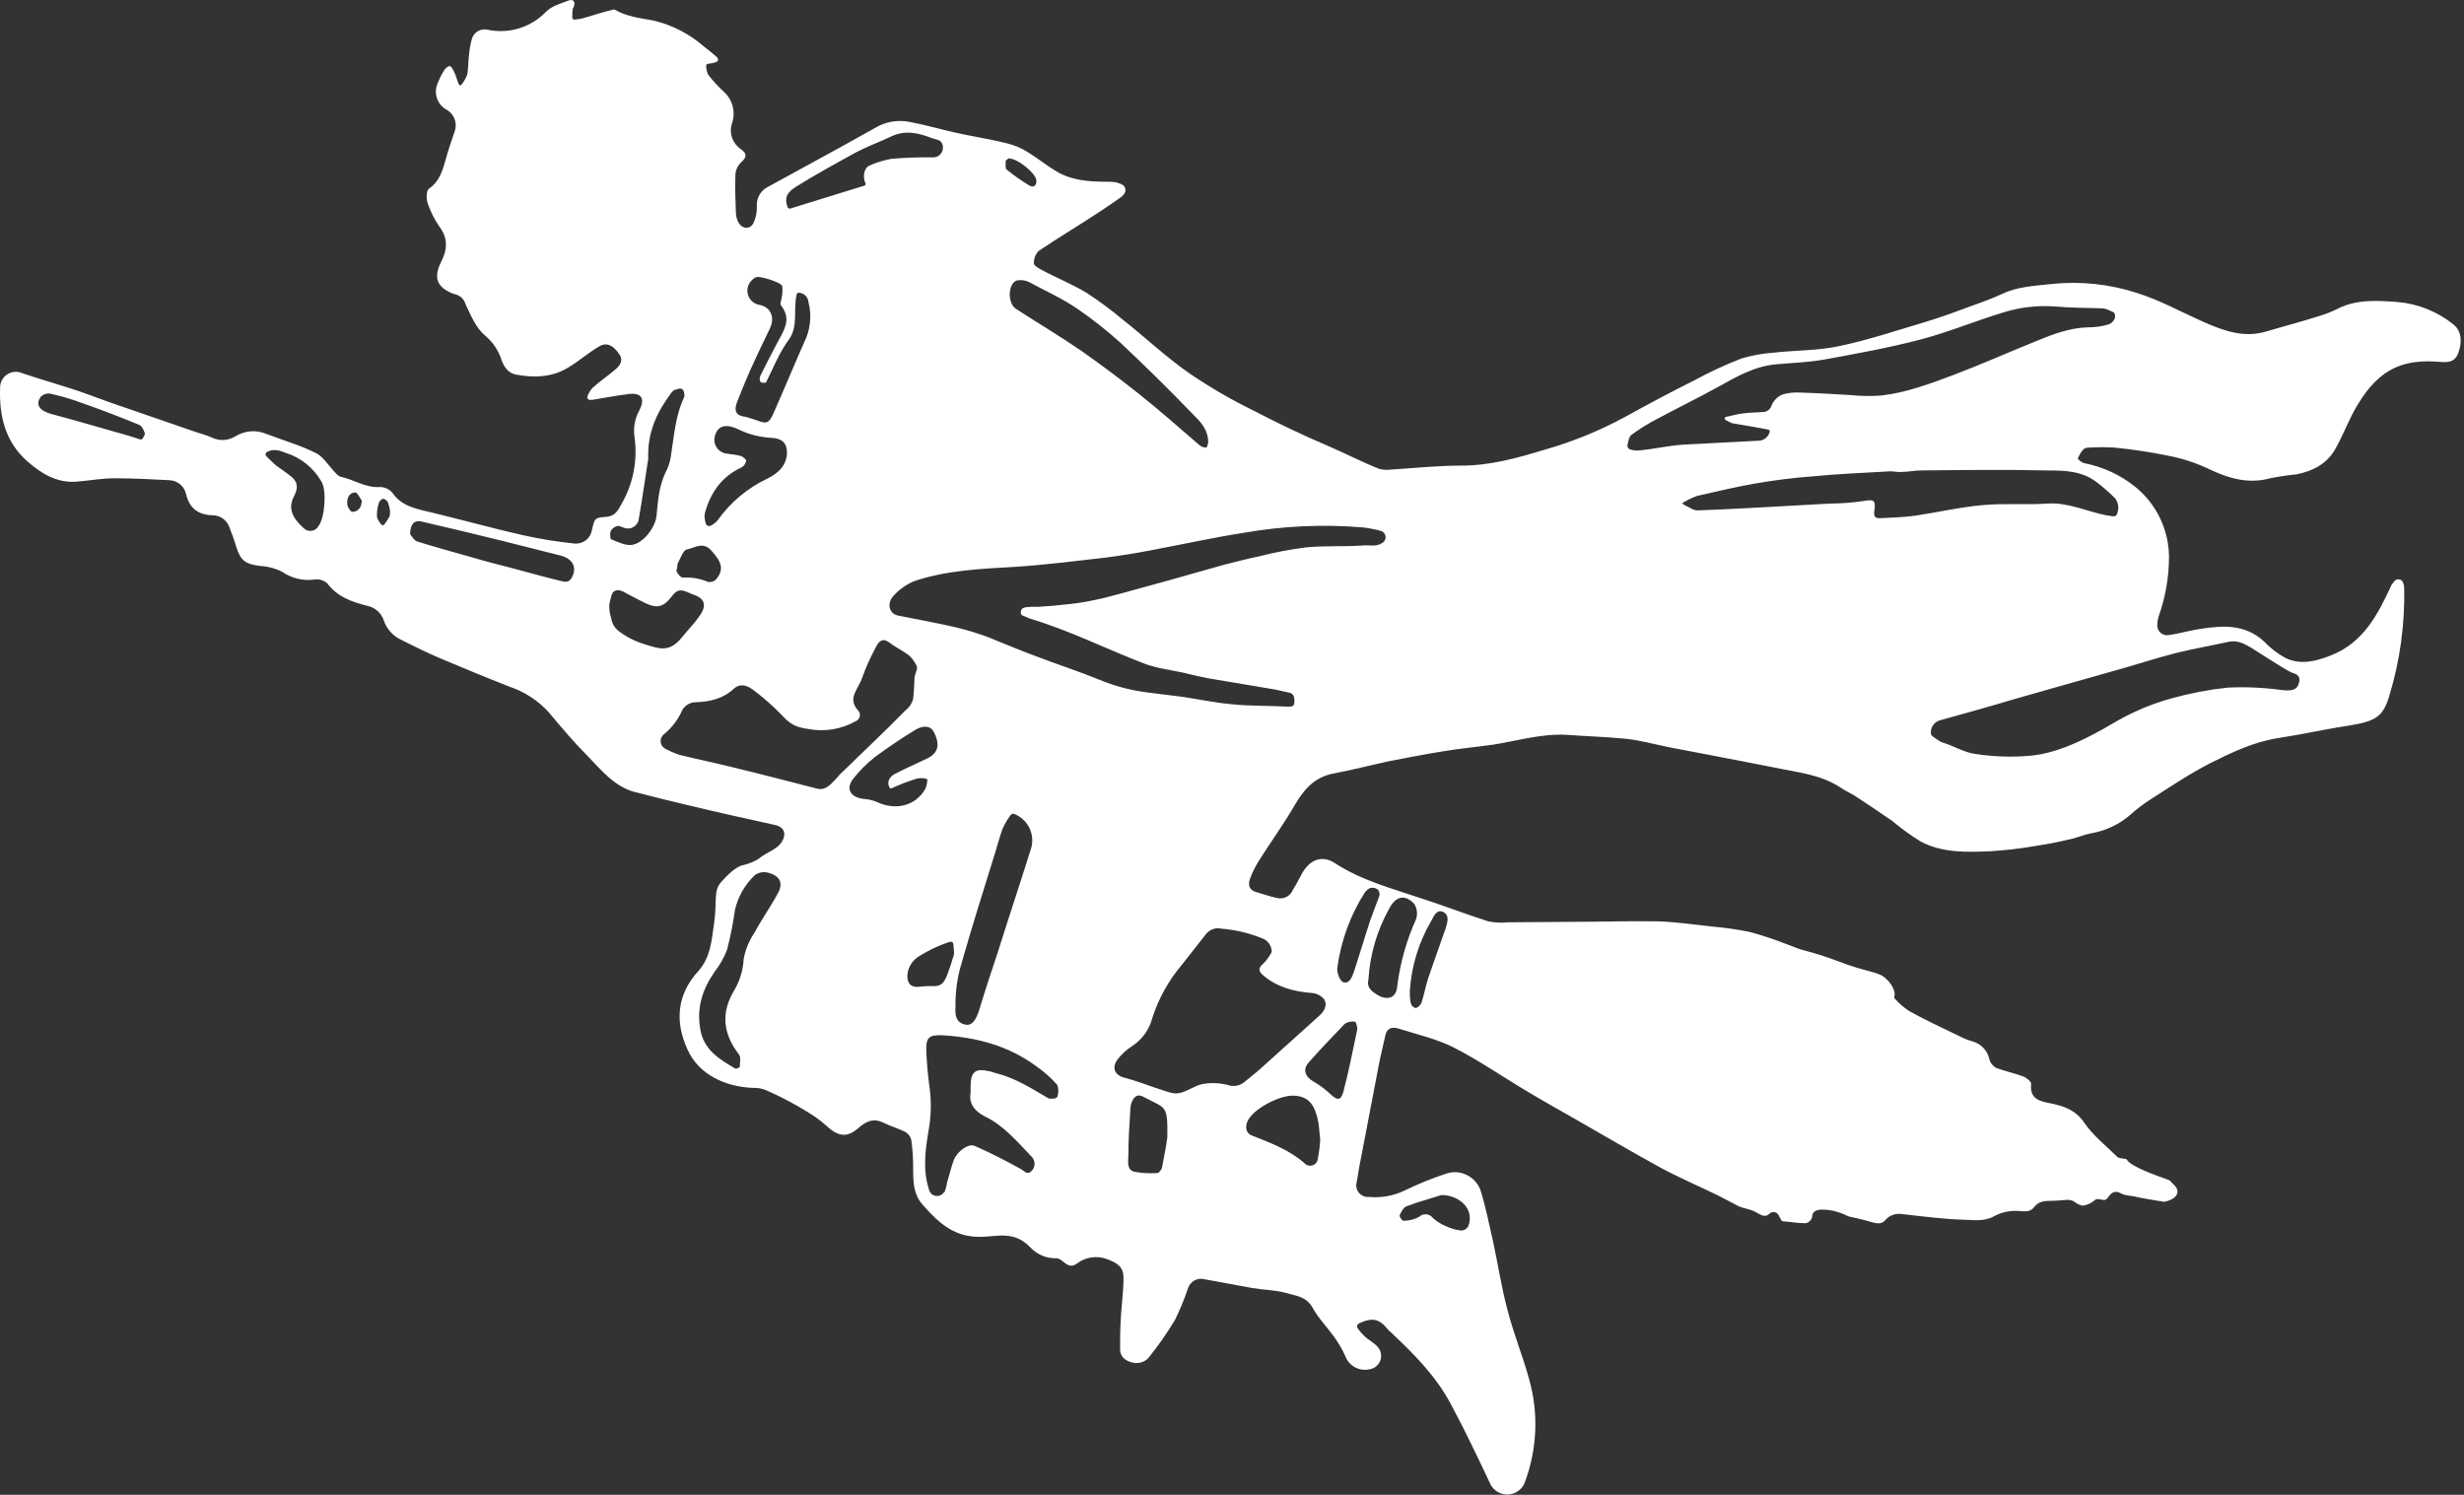 <svg width="506" height="307" viewBox="0 0 506 307" fill="none" xmlns="http://www.w3.org/2000/svg">
<rect x="0" y="0" width="506" height="307" fill="#333333" stroke="none"/>
<g clip-path="url(#clip0_509_2999)">
<path d="M503.82 66.624C500.531 63.979 496.527 62.377 492.32 62.024C488.22 61.724 483.92 61.424 480.02 63.424C478.897 63.993 477.726 64.462 476.52 64.824C472.82 66.024 468.92 67.024 465.22 68.124C460.72 69.424 456.62 67.924 452.52 66.124C448.02 64.124 443.72 61.724 439.02 60.224C433.321 58.346 427.288 57.699 421.32 58.324C417.82 58.724 414.32 58.824 411.02 60.424C408.62 61.524 406.02 62.424 403.52 63.324C400.62 64.424 397.72 65.424 394.72 66.324C389.02 68.024 383.32 69.924 377.52 71.124C373.22 72.024 368.72 71.924 364.32 72.424C362.049 72.572 359.802 72.975 357.62 73.624C354.296 74.92 351.057 76.423 347.92 78.124C343.12 80.524 338.42 83.024 333.72 85.624C328.516 88.453 323.016 90.7 317.32 92.324C311.72 94.024 306.12 95.624 300.12 95.624C295.32 95.624 290.62 96.124 285.82 96.424C284.988 96.543 284.141 96.509 283.32 96.324C279.72 94.924 276.32 93.124 272.82 91.624C267.62 89.424 262.42 86.924 257.42 84.324C252.879 82.106 248.501 79.566 244.32 76.724C239.42 73.324 235.12 69.224 230.42 65.524C228.096 63.581 225.659 61.778 223.12 60.124C220.12 58.324 216.82 57.024 213.72 55.324C213.12 55.024 212.22 54.424 212.32 54.024C212.307 53.561 212.389 53.1 212.561 52.67C212.733 52.24 212.991 51.85 213.32 51.524C217.32 48.824 221.52 46.324 225.62 43.624C227.12 42.624 228.62 41.624 230.02 40.624C230.92 40.024 231.42 39.224 230.92 38.324C230.62 37.824 229.72 37.624 229.12 37.424C228.457 37.339 227.789 37.305 227.12 37.324C223.52 37.324 219.92 37.024 216.82 35.124C214.82 33.924 213.02 32.424 211.02 31.224C209.702 30.381 208.247 29.771 206.72 29.424C203.22 28.524 199.62 28.024 196.12 27.224C193.02 26.524 189.92 25.624 186.72 25.024C184.274 24.554 181.741 25.018 179.62 26.324C172.32 30.424 164.92 34.424 157.62 38.424C156.931 38.784 156.359 39.332 155.969 40.005C155.579 40.678 155.389 41.447 155.42 42.224C155.489 43.464 155.249 44.701 154.72 45.824C154.02 47.224 152.32 47.024 151.62 45.624C151.303 45.005 151.132 44.321 151.12 43.624C151.02 41.024 150.92 38.524 151.02 35.924C151.039 35.433 151.155 34.951 151.361 34.505C151.567 34.059 151.859 33.657 152.22 33.324C153.42 32.224 153.42 31.524 152.12 30.624C151.285 30.056 150.658 29.232 150.333 28.276C150.009 27.319 150.004 26.283 150.32 25.324C150.712 24.194 150.759 22.974 150.457 21.816C150.154 20.659 149.515 19.618 148.62 18.824C147.452 17.755 146.381 16.584 145.42 15.324C145.16 14.76 145.024 14.146 145.02 13.524C145.02 13.324 145.12 13.124 145.32 13.124C145.72 13.024 146.12 13.024 146.52 12.924C146.844 12.853 147.15 12.717 147.42 12.524C147.46 12.385 147.462 12.238 147.427 12.098C147.392 11.957 147.321 11.829 147.22 11.724C146.32 10.924 145.42 10.224 144.52 9.524C141.567 6.949 138.033 5.13 134.22 4.224C131.52 3.724 128.72 3.424 126.32 2.024C126.228 1.975 126.125 1.949 126.02 1.949C125.916 1.949 125.813 1.975 125.72 2.024C123.72 2.524 121.82 3.124 119.82 3.724C119.23 3.873 118.628 3.973 118.02 4.024C117.901 4.036 117.782 4.001 117.689 3.926C117.595 3.852 117.535 3.743 117.52 3.624C117.504 3.023 117.537 2.421 117.62 1.824C117.62 1.724 117.82 1.524 117.82 1.424C118.22 0.324 117.72 -0.276 116.72 0.124C115.12 0.724 113.32 1.224 112.12 2.424C110.61 3.994 108.727 5.157 106.646 5.804C104.565 6.451 102.355 6.561 100.22 6.124C99.544 5.939 98.823 6.024 98.208 6.359C97.592 6.695 97.131 7.256 96.92 7.924C96.615 9.003 96.414 10.108 96.32 11.224C96.12 12.624 96.22 14.024 95.92 15.424C95.634 16.153 95.228 16.829 94.721 17.424C94.621 17.624 94.32 17.524 94.221 17.324C93.921 16.624 93.72 15.824 93.42 15.124C93.248 14.661 93.012 14.223 92.721 13.824C92.662 13.724 92.568 13.649 92.458 13.612C92.348 13.575 92.228 13.579 92.121 13.624C91.754 13.805 91.443 14.082 91.221 14.424C90.547 15.486 90.01 16.629 89.621 17.824C89.411 18.694 89.483 19.607 89.824 20.433C90.165 21.259 90.759 21.956 91.52 22.424C92.356 22.838 93.005 23.552 93.339 24.423C93.672 25.294 93.666 26.258 93.32 27.124C92.72 28.924 92.121 30.624 91.621 32.424C90.921 34.824 90.421 37.124 88.121 38.724C87.52 39.124 87.52 40.824 87.82 41.724C88.397 43.427 89.204 45.042 90.221 46.524C92.121 49.024 91.82 51.424 90.52 53.924C89.02 57.024 89.72 58.924 92.82 60.224C93.02 60.324 93.22 60.324 93.42 60.424C93.944 60.539 94.426 60.796 94.814 61.166C95.202 61.537 95.481 62.006 95.621 62.524C96.721 64.824 97.721 67.324 99.621 68.924C101.145 70.187 102.287 71.849 102.92 73.724C103.42 75.224 104.32 76.624 105.92 76.924C109.62 77.624 113.32 77.524 116.62 75.524C118.82 74.224 120.72 72.524 122.92 71.224C124.42 70.224 125.82 70.824 127.02 72.524C128.12 73.924 127.42 75.024 126.32 75.924C124.82 77.224 123.12 78.324 121.62 79.724C121.187 80.225 120.848 80.802 120.62 81.424C120.594 81.504 120.587 81.589 120.6 81.671C120.612 81.754 120.644 81.833 120.693 81.901C120.742 81.969 120.806 82.025 120.88 82.064C120.954 82.103 121.037 82.123 121.12 82.124H121.62C124.12 81.724 126.62 81.224 129.12 80.924C131.72 80.624 132.52 81.824 131.32 84.224C130.349 85.956 129.996 87.966 130.32 89.924C130.955 94.632 130.006 99.416 127.62 103.524C127.02 104.624 126.42 105.924 124.72 106.124C122.12 106.324 122.12 106.324 121.52 109.024C121.354 109.829 120.892 110.543 120.226 111.024C119.559 111.505 118.737 111.719 117.92 111.624C114.391 111.261 110.885 110.693 107.42 109.924C101.22 108.524 95.12 106.824 88.92 105.324C85.72 104.524 82.52 104.124 80.52 101.124C80.201 100.78 79.814 100.505 79.384 100.316C78.954 100.127 78.49 100.027 78.02 100.024C75.12 100.224 72.72 98.524 70.02 97.924C69.42 97.824 69.02 97.224 68.52 96.724C67.32 95.424 66.32 93.724 64.82 93.024C61.62 91.424 58.12 90.424 54.72 89.124C53.693 88.683 52.574 88.499 51.459 88.586C50.344 88.673 49.267 89.029 48.32 89.624C47.588 90.072 46.754 90.326 45.896 90.361C45.039 90.396 44.187 90.211 43.42 89.824C42.32 89.324 41.02 89.024 39.92 88.624L22.52 82.624C19.72 81.624 16.92 80.524 14.02 79.624C10.92 78.624 7.72 77.724 4.52 76.624C4.019 76.409 3.471 76.324 2.928 76.378C2.385 76.432 1.864 76.623 1.415 76.932C0.965 77.242 0.602 77.66 0.358 78.149C0.114 78.637 -0.002 79.179 0.02 79.724C-0.18 85.524 1.12 90.924 5.82 94.924C8.72 97.424 11.82 99.224 15.72 98.924C18.32 98.724 20.92 98.224 23.42 98.224C27.22 98.224 31.02 98.424 34.82 98.624C35.629 98.659 36.403 98.964 37.019 99.489C37.635 100.015 38.058 100.731 38.22 101.524C38.92 104.424 40.72 105.724 43.62 105.824C44.393 105.819 45.147 106.058 45.776 106.507C46.404 106.956 46.875 107.592 47.12 108.324C47.62 109.624 48.12 110.924 48.52 112.324C49.42 115.124 50.32 115.824 53.32 116.224C54.92 116.302 56.486 116.711 57.92 117.424C59.875 118.777 62.266 119.348 64.621 119.024C65.086 118.956 65.561 118.992 66.011 119.13C66.461 119.269 66.874 119.506 67.221 119.824C69.32 122.624 72.32 123.624 75.42 124.424C76.201 124.58 76.927 124.94 77.524 125.467C78.121 125.993 78.569 126.669 78.82 127.424C79.115 128.302 79.587 129.109 80.206 129.797C80.825 130.485 81.579 131.039 82.42 131.424C85.22 132.824 88.02 134.224 90.92 135.424C95.42 137.324 100.02 139.224 104.62 141.024C107.731 142.065 110.521 143.891 112.72 146.324C115.32 149.424 117.92 152.524 120.82 155.424C123.52 158.224 126.22 161.524 130.22 162.624C134.02 163.624 137.72 164.524 141.52 165.424C147.32 166.824 153.22 168.124 159.12 169.424C160.62 169.724 161.42 170.724 160.92 172.124C160.12 174.424 157.62 174.824 155.72 176.424C154.82 176.968 153.842 177.372 152.82 177.624C151.02 177.924 149.22 179.924 148.12 181.124C146.42 183.024 147.32 185.024 146.62 189.824C146.12 193.224 145.92 196.624 143.42 199.424C139.02 204.224 138.52 209.824 141.22 215.624C143.52 220.724 149.02 223.224 154.62 223.424C155.472 223.394 156.321 223.53 157.12 223.824C160.673 225.359 164.086 227.199 167.32 229.324C168.163 229.902 168.965 230.537 169.72 231.224C172.12 233.424 173.92 233.724 176.22 231.724C177.82 230.324 179.32 229.524 181.52 230.624C182.92 231.324 184.42 231.724 185.82 232.424C186.136 232.586 186.415 232.812 186.639 233.088C186.862 233.363 187.026 233.682 187.12 234.024C187.403 235.944 187.537 237.884 187.52 239.824C187.52 242.424 187.52 245.024 189.22 247.124C191.72 250.024 194.42 252.824 198.32 253.724C199.274 253.928 200.246 254.029 201.22 254.024C204.72 254.024 208.22 252.624 211.62 256.224C212.302 256.94 213.126 257.505 214.038 257.884C214.951 258.263 215.933 258.447 216.92 258.424C218.32 258.424 219.22 260.924 221.12 259.524C222.005 258.847 223.049 258.408 224.153 258.25C225.256 258.092 226.381 258.221 227.42 258.624C229.52 259.424 230.72 260.224 230.72 262.424C230.72 265.524 230.22 268.624 230.12 271.724C230.02 273.524 230.02 275.324 230.02 277.224C230.12 279.024 231.62 279.724 233.02 279.924C233.532 279.975 234.048 279.911 234.533 279.738C235.017 279.565 235.456 279.287 235.82 278.924C237.833 276.421 239.671 273.781 241.32 271.024C242.365 268.886 243.267 266.682 244.02 264.424C244.268 263.787 244.74 263.262 245.348 262.948C245.956 262.635 246.658 262.555 247.32 262.724C250.62 263.324 253.92 263.924 257.12 264.524C259.42 264.924 261.82 264.924 264.02 265.524C266.02 266.124 268.22 266.224 269.52 268.524C270.72 270.724 272.52 272.524 274.02 274.624C274.92 275.877 275.69 277.217 276.32 278.624C276.694 279.57 277.393 280.352 278.291 280.828C279.189 281.305 280.228 281.445 281.22 281.224C281.719 281.156 282.19 280.953 282.583 280.638C282.975 280.322 283.275 279.906 283.449 279.434C283.624 278.962 283.667 278.451 283.574 277.956C283.481 277.461 283.255 277.001 282.92 276.624C282.12 275.724 281.02 275.224 280.22 274.424C279.702 273.939 279.233 273.403 278.82 272.824C278.763 272.747 278.722 272.659 278.701 272.565C278.679 272.471 278.678 272.374 278.697 272.28C278.716 272.185 278.754 272.096 278.81 272.017C278.866 271.939 278.938 271.873 279.02 271.824C281.72 270.524 283.22 270.824 284.92 272.924C285.12 273.124 285.32 273.424 285.52 273.524C290.32 278.024 294.92 282.624 298.02 288.524C300.92 293.924 303.52 299.424 306.12 304.924C306.462 305.552 306.971 306.073 307.591 306.43C308.211 306.786 308.917 306.964 309.632 306.943C310.347 306.922 311.041 306.704 311.64 306.312C312.238 305.921 312.716 305.371 313.02 304.724C315.71 297.755 316.027 290.092 313.92 282.924C312.62 278.224 310.72 273.624 309.52 268.824C308.32 264.324 307.62 259.624 306.62 255.024C305.82 251.524 305.12 247.924 304.02 244.424C303.524 243.059 302.516 241.941 301.209 241.306C299.903 240.671 298.4 240.57 297.02 241.024C294.147 241.967 291.341 243.103 288.62 244.424C286.298 245.576 283.702 246.061 281.12 245.824C280.728 245.86 280.333 245.798 279.97 245.645C279.607 245.491 279.288 245.25 279.041 244.943C278.793 244.637 278.626 244.274 278.552 243.887C278.479 243.499 278.502 243.1 278.62 242.724C278.92 240.724 279.32 238.624 279.72 236.624C280.92 230.324 282.12 224.024 283.32 217.824C283.72 216.024 284.12 214.224 284.52 212.524C284.82 211.224 285.82 210.824 287.12 211.224C290.92 212.424 294.92 213.324 298.52 215.124C303.82 217.824 308.82 221.324 313.92 224.324C317.22 226.324 320.52 228.124 323.82 230.024C329.52 233.324 335.22 236.624 341.02 239.824C344.92 241.924 348.92 243.624 352.82 245.524C354.22 246.224 355.62 247.024 357.02 247.724C358.42 248.324 359.22 248.224 360.52 248.924C361.62 249.524 362.42 250.124 363.32 249.324C363.445 249.185 363.6 249.078 363.775 249.011C363.949 248.944 364.136 248.919 364.322 248.938C364.507 248.958 364.685 249.021 364.842 249.123C364.998 249.225 365.128 249.362 365.22 249.524C365.42 249.924 365.62 250.224 365.82 250.624C365.92 250.724 366.02 250.824 366.12 250.824C367.62 250.924 369.22 251.224 370.82 251.224C371.124 251.156 371.403 251.01 371.632 250.799C371.86 250.588 372.029 250.321 372.12 250.024C372.12 248.624 373.22 248.524 373.92 248.424C375.106 248.401 376.289 248.57 377.42 248.924C378.177 249.163 378.913 249.464 379.62 249.824C381.22 250.224 382.92 250.524 384.42 251.024C385.52 251.324 386.42 251.424 387.12 250.624C387.518 250.149 388.028 249.78 388.605 249.553C389.181 249.326 389.806 249.247 390.42 249.324C394.92 249.824 399.32 250.424 403.82 250.524C405.82 250.624 407.82 250.824 409.82 249.624C411.339 248.877 413.035 248.565 414.72 248.724C416.02 248.824 416.92 248.924 417.72 247.924C418.62 246.724 419.82 246.624 421.22 246.624C423.82 246.624 425.12 246.024 426.12 246.924C426.579 247.238 427.085 247.475 427.62 247.624C428.498 247.521 429.329 247.175 430.02 246.624C430.92 245.624 432.02 247.124 432.82 246.024C433.52 245.024 434.22 244.324 435.62 245.124C436.52 245.624 437.72 245.524 438.72 245.824C439.02 245.924 444.22 246.824 444.42 246.824C447.02 246.324 448.02 244.724 446.32 243.224C445.72 242.624 445.62 242.424 445.32 242.324C443.72 241.724 437.62 239.724 436.72 238.124C436.62 237.924 436.12 238.024 435.82 237.924C435.42 237.824 435.02 237.824 434.82 237.624C432.52 235.324 429.92 233.324 428.12 230.724C426.32 228.024 424.02 227.224 421.22 226.624C419.12 226.224 416.72 225.824 417.12 222.624C417.12 222.124 416.22 221.424 415.62 221.124C413.72 220.424 411.82 220.024 409.92 219.324C409.577 219.135 409.276 218.877 409.036 218.568C408.795 218.259 408.62 217.904 408.52 217.524C408.34 216.685 407.94 215.909 407.36 215.276C406.779 214.643 406.041 214.177 405.22 213.924C404.249 213.662 403.31 213.294 402.42 212.824C398.92 211.124 395.42 209.524 392.02 207.624C390.995 206.938 390.055 206.133 389.22 205.224C389.02 205.024 388.92 204.824 389.02 204.624C389.42 203.224 387.72 201.324 387.42 201.124C385.82 199.424 383.92 199.924 377.22 197.324C375.06 196.505 372.857 195.804 370.62 195.224C369.32 194.924 368.12 194.324 366.92 193.924C364.467 192.957 361.964 192.122 359.42 191.424C356.944 190.911 354.44 190.544 351.92 190.324C348.02 189.924 344.22 189.324 340.32 189.224C334.62 189.124 328.82 189.324 323.12 189.324C318.62 189.324 314.12 189.424 309.62 189.424C308.285 189.563 306.936 189.495 305.62 189.224C300.92 187.724 296.32 185.924 291.62 184.424C285.72 182.424 279.62 180.824 274.22 177.324C271.52 175.524 269.02 176.524 267.42 179.324C266.82 180.424 266.22 181.624 265.52 182.724C265.273 183.362 264.801 183.887 264.193 184.2C263.585 184.514 262.883 184.593 262.22 184.424C260.82 184.124 259.42 183.624 258.02 183.224C256.52 182.824 256.22 181.724 256.72 180.424C257.212 179.092 257.849 177.817 258.62 176.624C261.02 172.824 263.72 169.124 266.02 165.124C267.92 161.924 270.12 159.524 274.02 158.824C277.82 158.124 281.52 157.124 285.32 156.324C288.92 155.624 292.52 154.924 296.22 154.324C299.72 153.724 303.22 153.424 306.72 152.924C311.72 152.124 316.62 150.624 321.82 150.924C325.82 151.224 329.82 151.324 333.82 151.724C336.72 152.024 339.62 152.824 342.52 153.424C345.32 153.924 348.12 154.524 350.92 155.024C355.42 155.924 359.92 156.724 364.32 157.624C369.02 158.624 373.82 159.024 377.92 161.724C378.82 162.324 379.82 162.824 380.72 163.324C383.32 165.024 386.02 166.824 388.62 168.624C390.445 170.168 392.384 171.572 394.42 172.824C398.92 175.224 403.92 175.024 408.82 174.824C411.736 174.639 414.639 174.305 417.52 173.824C420.02 173.424 422.42 173.024 424.82 172.424C426.42 172.124 427.92 171.424 429.52 171.124C432.267 170.642 434.848 169.473 437.02 167.724C438.575 166.317 440.248 165.045 442.02 163.924C445.92 161.424 449.82 158.824 453.92 156.724C458.32 154.524 462.72 152.424 467.62 151.624C469.22 151.324 470.72 151.124 472.32 150.824C475.62 150.224 479.02 149.524 482.32 149.024C488.02 148.124 489.42 147.124 490.72 142.724C492.863 135.593 493.876 128.169 493.72 120.724C493.702 120.383 493.635 120.046 493.52 119.724C493.466 119.545 493.364 119.384 493.226 119.256C493.089 119.129 492.92 119.041 492.737 119C492.554 118.96 492.364 118.968 492.185 119.025C492.006 119.082 491.846 119.185 491.72 119.324C491.52 119.624 491.32 119.824 491.12 120.124C488.32 126.224 485.32 132.024 478.62 134.624C475.62 135.824 472.42 136.624 469.32 135.124C467.686 134.227 466.201 133.08 464.92 131.724C461.12 128.224 456.62 128.424 452.12 129.124C449.82 129.424 447.62 130.124 445.42 130.424C445.118 130.488 444.804 130.481 444.505 130.403C444.205 130.325 443.928 130.178 443.695 129.974C443.463 129.771 443.28 129.515 443.163 129.229C443.046 128.943 442.997 128.633 443.02 128.324C443.022 127.712 443.124 127.104 443.32 126.524C444.72 122.575 445.431 118.414 445.42 114.224C445.377 111.473 444.727 108.765 443.517 106.293C442.307 103.821 440.567 101.647 438.42 99.924C435.387 97.516 431.821 95.871 428.02 95.124C427.52 95.024 426.62 94.324 426.72 94.124C426.986 93.416 427.395 92.769 427.92 92.224C428.245 92.008 428.631 91.902 429.02 91.924C430.752 91.824 432.489 91.824 434.22 91.924C437.981 92.295 441.719 92.863 445.42 93.624C448.329 94.194 451.152 95.135 453.82 96.424C457.82 98.324 461.82 99.424 466.22 98.224C468.005 97.86 469.807 97.593 471.62 97.424C475.02 96.724 477.92 95.224 479.62 92.124C481.32 89.124 482.42 85.924 484.22 83.024C488.82 75.424 493.82 73.724 501.12 74.324C503.12 74.524 504.22 74.124 504.82 72.524C505.82 69.724 505.22 67.724 503.82 66.624ZM29.32 90.024C29.262 90.125 29.168 90.2 29.058 90.237C28.948 90.274 28.828 90.269 28.72 90.224C26.62 89.524 24.82 89.024 23.02 88.524C18.82 87.324 14.72 86.124 10.52 85.024C8.02 84.324 7.22 83.024 8.42 81.424C8.662 81.204 8.947 81.036 9.257 80.933C9.567 80.83 9.895 80.793 10.22 80.824C12.429 81.305 14.601 81.94 16.72 82.724C20.72 84.124 24.62 85.624 28.52 87.224C29.12 87.424 29.52 88.324 29.72 88.924C29.82 89.324 29.52 89.624 29.32 90.024ZM65.42 108.024C65.282 108.283 65.085 108.507 64.847 108.678C64.608 108.85 64.333 108.964 64.043 109.012C63.754 109.06 63.457 109.041 63.175 108.957C62.894 108.872 62.636 108.724 62.42 108.524C60.32 106.624 58.92 104.624 60.42 101.824C61.32 100.124 61.12 98.824 59.62 97.724C58.72 97.024 57.72 96.324 56.72 95.624C56.02 95.024 55.42 94.424 54.72 93.724C54.656 93.664 54.606 93.59 54.576 93.508C54.545 93.425 54.534 93.337 54.544 93.249C54.554 93.162 54.584 93.078 54.632 93.004C54.68 92.93 54.744 92.869 54.82 92.824C56.32 92.024 57.62 92.624 58.72 93.024C61.809 94.004 64.415 96.111 66.02 98.924C67.12 100.724 66.72 106.324 65.42 108.024ZM72.32 105.124C72.02 105.124 71.32 104.124 71.32 103.524C71.22 102.424 71.62 101.224 72.92 101.124C73.32 101.124 73.721 101.924 74.121 102.524C74.211 102.635 74.269 102.768 74.286 102.91C74.304 103.051 74.281 103.195 74.221 103.324C74.203 103.814 73.994 104.276 73.638 104.613C73.283 104.95 72.81 105.133 72.32 105.124ZM80.02 106.024C79.689 106.613 79.322 107.181 78.92 107.724C78.72 107.924 78.42 107.924 78.32 107.724C77.913 107.297 77.606 106.785 77.42 106.224C77.356 105.208 77.492 104.188 77.82 103.224C77.92 102.924 78.421 102.424 78.721 102.424C78.946 102.486 79.153 102.6 79.327 102.756C79.5 102.912 79.635 103.107 79.721 103.324C79.928 103.905 80.062 104.51 80.121 105.124C80.02 105.624 80.12 105.824 80.02 106.024ZM117.42 118.624C116.82 119.724 116.02 119.524 115.22 119.324C111.92 118.524 108.62 117.624 105.32 116.724C102.62 116.024 99.82 115.324 97.121 114.524C93.32 113.424 89.52 112.424 85.721 111.224C85.02 111.024 84.52 110.024 84.221 109.724C84.221 107.624 85.121 106.724 86.621 107.124C92.221 108.424 97.72 109.724 103.32 111.124C107.32 112.124 111.22 113.124 115.22 114.124C117.72 114.824 118.52 116.624 117.42 118.624ZM159.82 183.324C158.32 186.124 156.52 188.624 155.02 191.424C153.886 193.081 153.103 194.953 152.72 196.924C152.61 199.179 151.959 201.375 150.82 203.324C148.02 207.924 148.42 212.224 151.72 216.524C152.22 217.124 151.92 218.324 151.92 219.124C151.92 219.224 151.12 219.624 150.92 219.424C147.72 217.524 144.52 215.624 143.82 211.424C143.02 207.024 144.22 203.224 146.72 199.624C147.814 198.231 148.691 196.68 149.32 195.024C150.007 192.357 150.541 189.653 150.92 186.924C151.545 184.172 152.972 181.666 155.02 179.724C155.408 179.452 155.85 179.266 156.316 179.179C156.782 179.093 157.261 179.108 157.72 179.224C160.02 179.824 160.92 181.224 159.82 183.324ZM287.42 249.624C287.72 248.924 288.22 247.924 288.92 247.724C291.22 246.824 293.62 246.224 296.02 245.424C300.02 245.524 302.82 248.524 301.52 251.824C301.38 252.1 301.165 252.33 300.9 252.489C300.634 252.649 300.33 252.73 300.02 252.724C298.946 252.591 297.899 252.288 296.92 251.824C295.931 251.414 295.018 250.839 294.22 250.124C294.061 249.911 293.858 249.735 293.624 249.607C293.39 249.479 293.132 249.403 292.866 249.385C292.601 249.366 292.334 249.404 292.085 249.497C291.835 249.59 291.609 249.736 291.42 249.924C290.434 250.446 289.336 250.72 288.22 250.724C288.02 250.824 287.32 249.824 287.42 249.624ZM221.12 63.324C224.238 65.459 227.212 67.797 230.02 70.324C235.12 75.124 240.12 80.024 244.92 85.024C246.42 86.524 248.12 88.124 248.12 90.924C248.02 91.124 247.92 91.824 247.72 91.924C247.209 91.928 246.714 91.751 246.32 91.424C242.22 87.924 238.22 84.324 233.92 80.924C230.02 77.824 226.02 74.824 222.02 72.024C217.62 69.024 213.12 66.324 208.62 63.424C206.92 62.324 206.92 58.424 208.72 57.624C209.596 57.431 210.512 57.536 211.32 57.924C214.62 59.724 218.02 61.224 221.12 63.324ZM206.52 33.124C206.52 32.824 207.12 32.624 207.12 32.524C209.02 32.524 212.72 35.624 212.82 37.024C212.92 38.024 212.32 38.624 211.42 38.124C209.776 37.14 208.205 36.037 206.72 34.824C206.42 34.624 206.52 33.724 206.52 33.124ZM163.52 38.324C167.52 35.824 171.72 33.524 175.92 31.224C178.22 30.024 180.72 29.124 183.02 28.024C185.92 26.624 188.72 27.324 191.52 28.424C192.32 28.724 193.42 28.624 193.62 30.024C193.666 30.32 193.644 30.621 193.557 30.907C193.471 31.193 193.321 31.456 193.12 31.676C192.919 31.897 192.67 32.069 192.394 32.181C192.117 32.294 191.819 32.343 191.52 32.324C188.684 32.275 185.847 32.375 183.02 32.624C181.469 32.907 179.958 33.377 178.52 34.024C177.42 34.524 177.12 36.324 177.72 37.624C177.742 37.67 177.755 37.72 177.756 37.77C177.758 37.821 177.749 37.871 177.73 37.918C177.712 37.965 177.683 38.008 177.647 38.043C177.611 38.079 177.568 38.106 177.52 38.124C172.42 39.724 167.42 41.224 162.32 42.824C162.201 42.861 162.072 42.85 161.96 42.795C161.849 42.739 161.763 42.642 161.72 42.524C161.12 40.724 161.42 39.624 163.52 38.324ZM151.42 82.424C152.22 80.324 153.12 78.224 154.02 76.124C155.32 73.224 156.72 70.324 158.12 67.424C159.12 65.324 158.42 63.124 156.02 62.624C155.478 62.548 154.968 62.323 154.547 61.974C154.125 61.625 153.808 61.166 153.632 60.647C153.456 60.129 153.427 59.572 153.549 59.038C153.67 58.505 153.937 58.015 154.32 57.624C154.603 57.326 154.943 57.088 155.32 56.924C156.12 56.624 160.42 58.024 160.62 58.724C160.735 59.524 160.701 60.337 160.52 61.124C160.52 61.624 160.12 62.324 160.32 62.624C162.32 65.224 161.52 67.024 159.82 70.024C158.52 72.424 157.32 74.824 156.12 77.224C156.046 77.398 156.007 77.585 156.007 77.774C156.007 77.963 156.046 78.151 156.12 78.324C156.12 78.624 157.12 78.724 157.32 78.524C158.82 75.524 160.02 72.424 162.02 69.724C164.02 66.924 162.82 63.424 163.62 60.424C163.62 60.224 163.82 60.124 164.02 60.124C164.53 60.138 165.016 60.339 165.385 60.69C165.755 61.041 165.981 61.516 166.02 62.024C166.638 64.408 166.498 66.924 165.62 69.224C163.32 74.424 161.12 79.724 158.82 84.924C157.92 86.924 157.42 87.124 155.42 86.324C154.82 86.124 153.82 85.824 153.22 85.624C151.12 85.424 150.62 84.424 151.42 82.424ZM144.72 105.524C145.82 101.324 148.12 97.924 152.22 96.024C152.49 95.893 152.723 95.695 152.898 95.451C153.072 95.207 153.183 94.922 153.22 94.624C153.22 94.324 152.52 93.724 152.02 93.624C151.02 93.324 150.02 93.324 149.02 93.124C148.603 93.046 148.208 92.876 147.865 92.626C147.521 92.375 147.239 92.051 147.037 91.677C146.836 91.303 146.721 90.888 146.701 90.464C146.68 90.039 146.755 89.616 146.92 89.224C147.52 87.324 149.32 87.024 151.72 88.224C153.818 89.232 156.096 89.81 158.42 89.924C160.42 90.024 161.62 90.824 161.62 93.024C161.52 95.624 159.82 97.224 157.52 98.324C153.442 100.273 149.93 103.234 147.32 106.924C146.952 107.335 146.512 107.674 146.02 107.924C145.92 107.991 145.804 108.031 145.683 108.041C145.563 108.051 145.442 108.03 145.332 107.98C145.222 107.93 145.126 107.852 145.054 107.755C144.982 107.658 144.936 107.544 144.92 107.424C144.711 106.814 144.643 106.165 144.72 105.524ZM141.12 112.824C142.72 112.524 144.42 111.124 146.12 113.124C148.32 115.524 148.72 117.124 146.92 119.124C146.709 119.286 146.468 119.405 146.21 119.474C145.953 119.542 145.684 119.56 145.42 119.524C143.814 118.832 142.067 118.524 140.32 118.624C139.82 118.624 139.32 118.124 138.92 117.324V117.124C139.035 116.768 139.102 116.398 139.12 116.024C139.12 115.824 139.12 115.724 139.22 115.624C139.82 114.524 140.32 112.924 141.12 112.824ZM125.42 109.024C125.741 108.523 126.243 108.165 126.82 108.024C127.22 107.924 127.72 108.324 128.22 108.424C128.509 108.521 128.814 108.559 129.118 108.536C129.422 108.513 129.718 108.429 129.988 108.289C130.259 108.149 130.498 107.956 130.693 107.721C130.887 107.487 131.033 107.216 131.12 106.924C131.92 102.424 132.52 97.924 133.12 94.224C132.92 88.624 135.02 84.524 137.82 80.724C138.02 80.524 138.22 80.224 138.42 80.124C138.72 80.024 139.12 79.924 139.42 79.824C139.526 79.795 139.636 79.787 139.744 79.802C139.852 79.816 139.956 79.853 140.05 79.909C140.143 79.965 140.224 80.04 140.288 80.129C140.352 80.217 140.397 80.318 140.42 80.424C140.548 80.776 140.583 81.155 140.52 81.524C138.62 85.524 138.42 89.724 137.72 94.024C137.539 95.037 137.201 96.015 136.72 96.924C135.32 99.824 135.12 102.824 134.82 105.924C134.62 108.324 132.02 111.724 129.62 111.924C128.22 112.024 126.72 111.224 125.42 110.724C125.269 110.168 125.269 109.581 125.42 109.024ZM126.82 129.424C126.126 128.796 125.667 127.949 125.52 127.024L125.22 125.824C125.143 125.295 125.11 124.76 125.12 124.224C125.206 123.648 125.34 123.079 125.52 122.524C125.72 121.324 126.62 120.924 127.82 121.424C129.32 122.224 130.82 123.024 132.42 123.824C134.92 125.024 136.22 124.724 137.92 122.524C138.92 121.224 139.52 120.924 141.22 121.624C141.512 121.776 141.812 121.91 142.12 122.024C144.72 122.824 145.22 124.224 143.72 126.424C142.62 128.024 141.22 129.424 140.02 130.924C137.42 134.124 135.32 133.224 132.42 132.324C130.385 131.726 128.484 130.742 126.82 129.424ZM171.52 160.124C170.32 161.424 169.32 162.424 167.62 161.924C161.82 160.424 156.02 158.924 150.22 157.524C146.62 156.624 143.12 155.924 139.52 155.024C138.486 154.676 137.482 154.241 136.52 153.724C136.276 153.577 136.071 153.373 135.922 153.13C135.773 152.887 135.685 152.611 135.665 152.326C135.646 152.042 135.695 151.757 135.809 151.495C135.923 151.234 136.098 151.004 136.32 150.824C137.967 149.484 139.27 147.77 140.12 145.824C140.4 145.33 140.808 144.921 141.301 144.639C141.793 144.358 142.353 144.214 142.92 144.224C145.72 144.124 148.52 143.524 150.72 141.424C152.12 140.224 153.52 140.824 154.72 141.724C156.669 143.187 158.507 144.792 160.22 146.524C162.22 148.724 163.22 149.324 166.02 149.724C169.341 150.351 172.777 149.785 175.72 148.124C175.929 148.045 176.114 147.915 176.26 147.746C176.407 147.578 176.509 147.376 176.558 147.158C176.608 146.94 176.603 146.714 176.544 146.499C176.485 146.284 176.374 146.086 176.22 145.924C173.92 143.324 176.22 141.724 177.12 139.024C177.89 136.888 178.826 134.815 179.92 132.824C180.52 131.624 181.32 130.924 182.72 132.024C184.02 133.024 185.62 133.724 186.92 134.824C187.443 135.392 187.881 136.032 188.22 136.724C188.302 136.913 188.336 137.119 188.32 137.324C188.12 138.024 187.92 138.524 187.82 139.024C187.72 140.524 187.72 142.024 187.52 143.524C187.303 144.442 186.772 145.255 186.02 145.824C181.82 150.124 177.42 154.224 173.02 158.524C172.42 159.024 172.02 159.624 171.52 160.124ZM180.12 164.724C179.385 164.419 178.611 164.218 177.82 164.124C174.72 163.924 173.52 162.124 175.22 159.924C176.507 158.288 177.984 156.811 179.62 155.524C182.32 153.524 185.12 151.624 187.92 149.924C189.72 148.824 191.22 149.124 191.82 150.424C193.22 153.224 192.42 154.724 190.52 155.724C188.22 156.824 185.92 157.824 183.62 159.024C183.31 159.202 183.038 159.44 182.82 159.724C182.586 160.02 182.45 160.381 182.432 160.758C182.414 161.135 182.515 161.508 182.72 161.824C182.76 161.862 182.807 161.891 182.859 161.908C182.911 161.926 182.966 161.931 183.02 161.924C184.712 161.154 186.449 160.486 188.22 159.924C188.845 159.774 189.496 159.774 190.12 159.924C190.32 159.924 190.52 160.124 190.42 160.324C190.394 160.911 190.259 161.488 190.02 162.024C188.02 165.524 183.92 166.524 180.12 164.724ZM189.02 202.624C187.22 202.924 186.32 202.124 186.32 200.424C186.365 199.55 186.637 198.702 187.111 197.965C187.585 197.228 188.243 196.628 189.02 196.224C190.571 195.266 192.212 194.462 193.92 193.824C196.02 193.024 195.72 193.324 195.92 195.524C195.943 195.795 195.909 196.068 195.82 196.324C195.42 197.624 195.02 198.924 194.52 200.224C193.82 201.924 193.32 202.624 191.42 202.524C190.619 202.503 189.817 202.537 189.02 202.624ZM197.12 199.024C199.42 190.924 201.92 182.924 204.42 174.924C204.92 173.324 205.32 171.724 205.92 170.124C206.356 169.17 206.893 168.265 207.52 167.424C207.566 167.352 207.626 167.29 207.696 167.24C207.766 167.191 207.845 167.156 207.929 167.138C208.013 167.119 208.099 167.117 208.183 167.132C208.268 167.147 208.348 167.178 208.42 167.224C209.803 167.81 210.907 168.905 211.503 170.283C212.099 171.661 212.141 173.216 211.62 174.624C209.42 181.624 207.12 188.524 204.92 195.524C203.62 199.424 202.32 203.324 201.12 207.324C200.42 209.624 199.52 210.724 198.22 210.424C196.22 210.024 196.12 208.324 196.22 206.824C196.168 204.196 196.471 201.572 197.12 199.024ZM217.22 224.924C217.22 225.324 216.92 225.524 216.52 225.624C216.02 225.624 215.52 225.724 215.22 225.524C211.82 223.524 208.52 221.424 204.62 220.424C204.12 220.324 203.72 220.124 203.22 220.024C200.22 219.324 199.32 220.124 199.32 223.224V224.424C198.92 226.624 200.12 228.224 202.32 229.324C206.22 231.224 208.92 234.524 211.82 237.524C212.022 237.719 212.183 237.952 212.292 238.209C212.402 238.467 212.458 238.744 212.458 239.024C212.458 239.304 212.402 239.582 212.292 239.839C212.183 240.097 212.022 240.33 211.82 240.524C210.92 241.424 210.32 240.424 209.52 240.024C206.42 238.324 203.32 236.724 200.12 235.324C198.92 234.824 196.72 236.324 195.92 238.124C195.32 239.624 195.02 241.224 194.52 242.724C194.425 243.407 194.258 244.077 194.02 244.724L193.72 245.024C193.543 245.24 193.315 245.407 193.056 245.513C192.798 245.618 192.517 245.658 192.24 245.628C191.962 245.598 191.696 245.5 191.466 245.342C191.236 245.185 191.048 244.972 190.92 244.724C190.882 244.685 190.854 244.638 190.837 244.586C190.819 244.534 190.814 244.479 190.82 244.424C189.42 240.324 190.02 236.124 190.72 232.024C191.253 228.983 191.287 225.876 190.82 222.824C190.52 220.524 190.32 218.224 190.22 215.824C190.12 213.024 190.82 212.524 193.52 212.624C200.42 213.024 207.02 214.724 212.72 218.924C214.344 220.036 215.822 221.346 217.12 222.824C217.366 223.498 217.401 224.23 217.22 224.924ZM239.72 233.624C239.42 235.724 239.02 237.724 238.62 239.824C238.52 240.224 238.02 240.924 237.62 240.924C236.014 241.027 234.401 240.926 232.82 240.624C231.32 240.124 231.72 238.424 231.72 237.224C231.72 234.124 231.92 231.024 232.12 228.024C232.114 227.444 232.216 226.867 232.42 226.324C233.02 224.924 233.82 224.624 235.12 225.424C239.42 227.724 239.82 226.824 239.72 233.624ZM270.62 238.024C270.585 238.32 270.466 238.6 270.277 238.831C270.089 239.062 269.838 239.235 269.555 239.329C269.273 239.424 268.969 239.436 268.679 239.364C268.39 239.292 268.127 239.14 267.92 238.924C264.72 236.124 260.92 234.724 257.12 233.224C256.02 232.824 255.62 231.724 256.12 230.424C257.22 227.724 262.92 224.824 265.82 225.024C269.12 225.224 270.02 227.424 270.62 229.924C270.92 231.224 270.92 232.524 271.12 234.124C271.034 235.433 270.867 236.736 270.62 238.024ZM278.72 211.424C277.82 215.724 277.02 219.824 275.92 224.024C275.42 226.024 274.72 226.124 273.22 224.724C272.166 223.716 270.99 222.843 269.72 222.124C268.02 221.124 267.42 219.624 268.82 218.124C271.12 215.524 273.52 213.024 275.92 210.524C276.039 210.34 276.214 210.199 276.42 210.124C276.975 209.839 277.604 209.735 278.22 209.824C278.52 209.924 278.62 210.624 278.72 211.124V211.424ZM293.92 189.124C294.42 188.224 295.02 186.624 296.42 187.324C297.72 188.024 297.22 189.424 296.92 190.524C295.72 194.024 294.42 197.524 293.22 201.124C292.72 202.724 292.42 204.424 291.92 205.924C291.737 206.346 291.421 206.697 291.02 206.924C290.968 206.964 290.908 206.994 290.845 207.011C290.781 207.027 290.715 207.031 290.649 207.022C290.584 207.012 290.521 206.99 290.465 206.956C290.408 206.922 290.359 206.878 290.32 206.824C289.72 206.524 289.82 206.124 289.62 205.624C289.527 204.929 289.493 204.226 289.52 203.524C289.841 198.446 291.348 193.514 293.92 189.124ZM290.42 185.624C290.708 186.081 290.893 186.595 290.962 187.13C291.031 187.666 290.983 188.21 290.82 188.724C288.827 193.134 287.512 197.821 286.92 202.624C286.72 204.924 285.02 205.524 283.02 204.424C281.52 203.524 280.62 202.724 281.02 201.124C281.333 196.072 282.768 191.153 285.22 186.724C286.52 184.124 288.42 183.524 290.42 185.624ZM274.62 198.824C275.354 193.269 277.3 187.944 280.32 183.224L280.92 182.624C281.199 182.429 281.53 182.324 281.87 182.324C282.21 182.324 282.542 182.429 282.82 182.624C283.12 182.724 283.32 183.424 283.32 183.724C283.165 184.306 282.965 184.874 282.72 185.424C282.22 186.724 281.82 187.824 281.42 188.924C280.22 192.524 279.22 196.024 278.02 199.624C277.62 200.724 277.12 202.124 275.82 201.724C275.12 201.424 274.52 199.724 274.62 198.824ZM259.22 192.724C259.713 192.905 260.148 193.213 260.482 193.617C260.816 194.021 261.036 194.507 261.12 195.024C261.165 195.179 261.171 195.343 261.136 195.5C261.101 195.657 261.027 195.803 260.92 195.924C260.536 196.614 260.065 197.253 259.52 197.824C258.42 198.724 258.32 199.424 259.42 200.324C262.22 202.724 265.62 203.624 269.22 203.924C269.736 203.94 270.243 204.064 270.709 204.288C271.174 204.512 271.587 204.831 271.92 205.224C272.62 206.324 272.02 207.624 271.02 208.524C267.02 212.124 262.92 215.824 258.92 219.424C257.82 220.424 256.62 221.324 255.42 222.324C254.956 222.677 254.411 222.907 253.834 222.995C253.258 223.082 252.668 223.023 252.12 222.824C250.452 222.409 248.716 222.341 247.02 222.624C245.32 222.924 243.82 224.224 242.02 224.524C240.72 224.724 239.22 224.024 237.92 223.624C235.72 222.924 233.52 222.024 231.22 221.424C228.92 220.924 228.12 219.324 229.62 217.424C230.439 216.406 231.419 215.528 232.52 214.824C234.547 213.499 236.009 211.468 236.62 209.124C237.908 205.091 239.981 201.352 242.72 198.124C244.32 196.124 245.92 194.024 247.52 192.024C247.875 191.499 248.38 191.094 248.969 190.862C249.558 190.63 250.203 190.582 250.82 190.724C253.705 190.961 256.538 191.636 259.22 192.724ZM279.92 112.024C276.02 112.324 272.12 112.024 268.22 112.424C265.019 112.822 261.846 113.423 258.72 114.224C256.32 114.724 254.02 115.324 251.62 115.924C247.92 116.924 244.22 118.024 240.62 119.024C237.32 119.924 234.12 120.824 230.82 121.724C228.82 122.224 226.92 122.824 224.82 123.224C222.579 123.711 220.307 124.045 218.02 124.224C215.62 124.524 215.32 124.424 213.32 124.624H212.22C211.52 124.624 210.12 124.624 209.82 125.124C209.52 125.624 209.52 126.224 210.02 126.424C210.52 126.624 211.02 126.824 211.42 127.024C219.52 129.424 227.02 133.224 234.82 136.224C237.62 137.324 240.82 137.624 243.72 138.324C245.22 138.724 246.72 139.024 248.22 139.324C252.82 140.124 257.32 140.824 261.92 141.624L264.62 142.224C265.82 142.424 265.82 143.324 265.82 144.224C265.82 145.224 265.02 145.124 264.32 145.124C260.52 144.924 256.62 145.024 252.82 144.624C249.52 144.324 246.22 143.624 242.92 143.124L235.72 142.224C232.318 141.807 228.988 140.933 225.82 139.624C221.42 137.824 217.02 136.424 212.62 134.724C209.32 133.524 206.12 132.124 202.82 130.824C200.664 130.021 198.46 129.353 196.22 128.824C192.32 127.924 188.42 127.224 184.42 126.424C182.52 126.024 182.02 123.824 183.62 122.224C184.791 120.962 186.225 119.972 187.82 119.324C194.42 117.124 201.42 116.824 208.32 116.424C214.62 116.024 220.82 115.224 227.02 114.524C230.12 114.124 233.22 113.624 236.32 113.024C242.72 111.824 249.02 110.424 255.42 109.424C263.506 108.009 271.74 107.639 279.92 108.324C281.137 108.461 282.341 108.695 283.52 109.024C283.786 109.09 284.025 109.235 284.206 109.439C284.387 109.644 284.502 109.899 284.534 110.171C284.567 110.442 284.516 110.717 284.388 110.959C284.261 111.201 284.063 111.398 283.82 111.524C282.72 112.324 281.22 111.924 279.92 112.024ZM446.82 134.124C450.42 133.224 454.02 132.624 457.62 131.824C459.32 131.424 460.72 132.124 462.12 132.924C464.72 134.524 467.22 136.224 469.82 137.724C470.326 138.017 470.862 138.252 471.42 138.424C471.657 138.523 471.86 138.69 472.002 138.903C472.145 139.117 472.221 139.368 472.22 139.624C472.02 141.424 471.22 142.024 468.62 141.724C464.911 141.209 461.161 141.041 457.42 141.224C453.671 141.634 449.96 142.336 446.32 143.324C443.501 144.069 440.755 145.074 438.12 146.324C435.92 147.324 433.82 148.624 431.72 149.824C427.02 152.424 422.12 154.724 416.82 155.224C413.051 155.541 409.258 155.407 405.52 154.824C403.42 154.524 401.42 153.324 399.32 152.624C398.854 152.506 398.413 152.302 398.02 152.024C397.42 151.624 396.42 151.024 396.52 150.624C396.468 150.023 396.63 149.422 396.978 148.928C397.325 148.434 397.836 148.078 398.42 147.924C403.52 146.524 408.52 145.124 413.52 143.624C420.42 141.624 427.32 139.724 434.32 137.724C438.32 136.624 442.52 135.224 446.82 134.124ZM430.42 98.924C431.845 99.983 433.182 101.153 434.42 102.424C434.827 103.011 435.037 103.711 435.02 104.424C434.72 106.424 434.42 106.124 432.52 105.824C428.52 105.024 424.62 103.124 420.42 103.424C416.02 103.724 411.72 103.324 407.32 103.724C402.62 104.124 397.92 105.224 393.22 105.924C390.82 106.224 388.52 106.324 386.12 106.424C385.02 106.524 384.72 105.924 384.92 104.924C385.22 102.624 384.82 102.524 382.52 102.924C380.268 103.244 377.996 103.411 375.72 103.424C372.12 103.624 368.62 103.824 365.02 104.024C359.52 104.324 354.12 104.624 348.62 104.824C347.72 104.824 346.82 104.124 345.92 103.724C345.42 103.524 345.42 103.224 345.82 103.124C346.704 102.591 347.643 102.155 348.62 101.824C352.52 100.924 356.42 100.024 360.32 99.324C364.32 98.624 368.32 98.124 372.32 97.824C377.42 97.324 382.62 97.124 387.72 96.824C388.72 96.724 389.72 97.024 390.62 96.924C391.82 96.924 393.12 96.624 394.32 96.624C403.12 96.524 411.82 96.424 420.62 96.624C423.92 96.624 427.52 96.724 430.42 98.924ZM433.02 66.624C431.657 67.026 430.242 67.228 428.82 67.224C425.02 67.324 421.62 68.624 418.22 70.024C412.52 72.324 406.92 74.824 401.12 77.024C396.32 78.824 391.52 80.624 386.42 81.224C384.222 81.391 382.013 81.358 379.82 81.124C376.42 80.924 373.02 80.724 369.62 80.624C368.406 80.548 367.188 80.683 366.02 81.024C365.038 81.457 364.253 82.242 363.82 83.224C363.71 83.639 363.462 84.004 363.116 84.258C362.771 84.513 362.349 84.642 361.92 84.624C360.52 84.724 359.22 84.724 357.82 84.924C356.72 85.024 355.52 85.424 354.42 85.624C354.12 85.724 354.12 86.024 354.32 86.224C354.766 86.497 355.235 86.731 355.72 86.924C358.12 87.324 360.52 87.724 363.12 88.224C363.175 88.233 363.227 88.254 363.273 88.285C363.319 88.316 363.358 88.357 363.386 88.405C363.415 88.452 363.433 88.506 363.439 88.561C363.445 88.616 363.438 88.672 363.42 88.724C363.27 89.264 362.941 89.736 362.486 90.063C362.032 90.39 361.48 90.553 360.92 90.524C355.82 90.824 350.72 91.024 345.62 91.324C342.62 91.524 339.62 92.224 336.52 92.524C335.946 92.557 335.371 92.489 334.82 92.324C334.609 92.27 334.428 92.134 334.316 91.947C334.204 91.76 334.169 91.536 334.22 91.324C334.42 90.524 334.52 89.724 335.02 89.324C336.756 88.04 338.596 86.902 340.52 85.924C344.62 83.724 348.72 81.724 352.72 79.524C356.52 77.424 360.22 75.224 364.72 74.824C368.02 74.524 371.42 74.424 374.72 73.824C381.32 72.624 387.92 71.424 394.42 69.724C400.12 68.224 405.62 65.924 411.22 64.224C414.609 63.142 418.17 62.702 421.72 62.924C425.02 63.224 428.32 63.224 431.62 63.324C432.143 63.35 432.654 63.487 433.12 63.724C433.62 64.024 434.32 64.024 434.32 64.724C434.52 65.624 433.621 66.424 433.02 66.624Z" fill="white"/>
</g>
<defs>
<clipPath id="clip0_509_2999">
<rect width="505.316" height="306.957" fill="white"/>
</clipPath>
</defs>
</svg>
